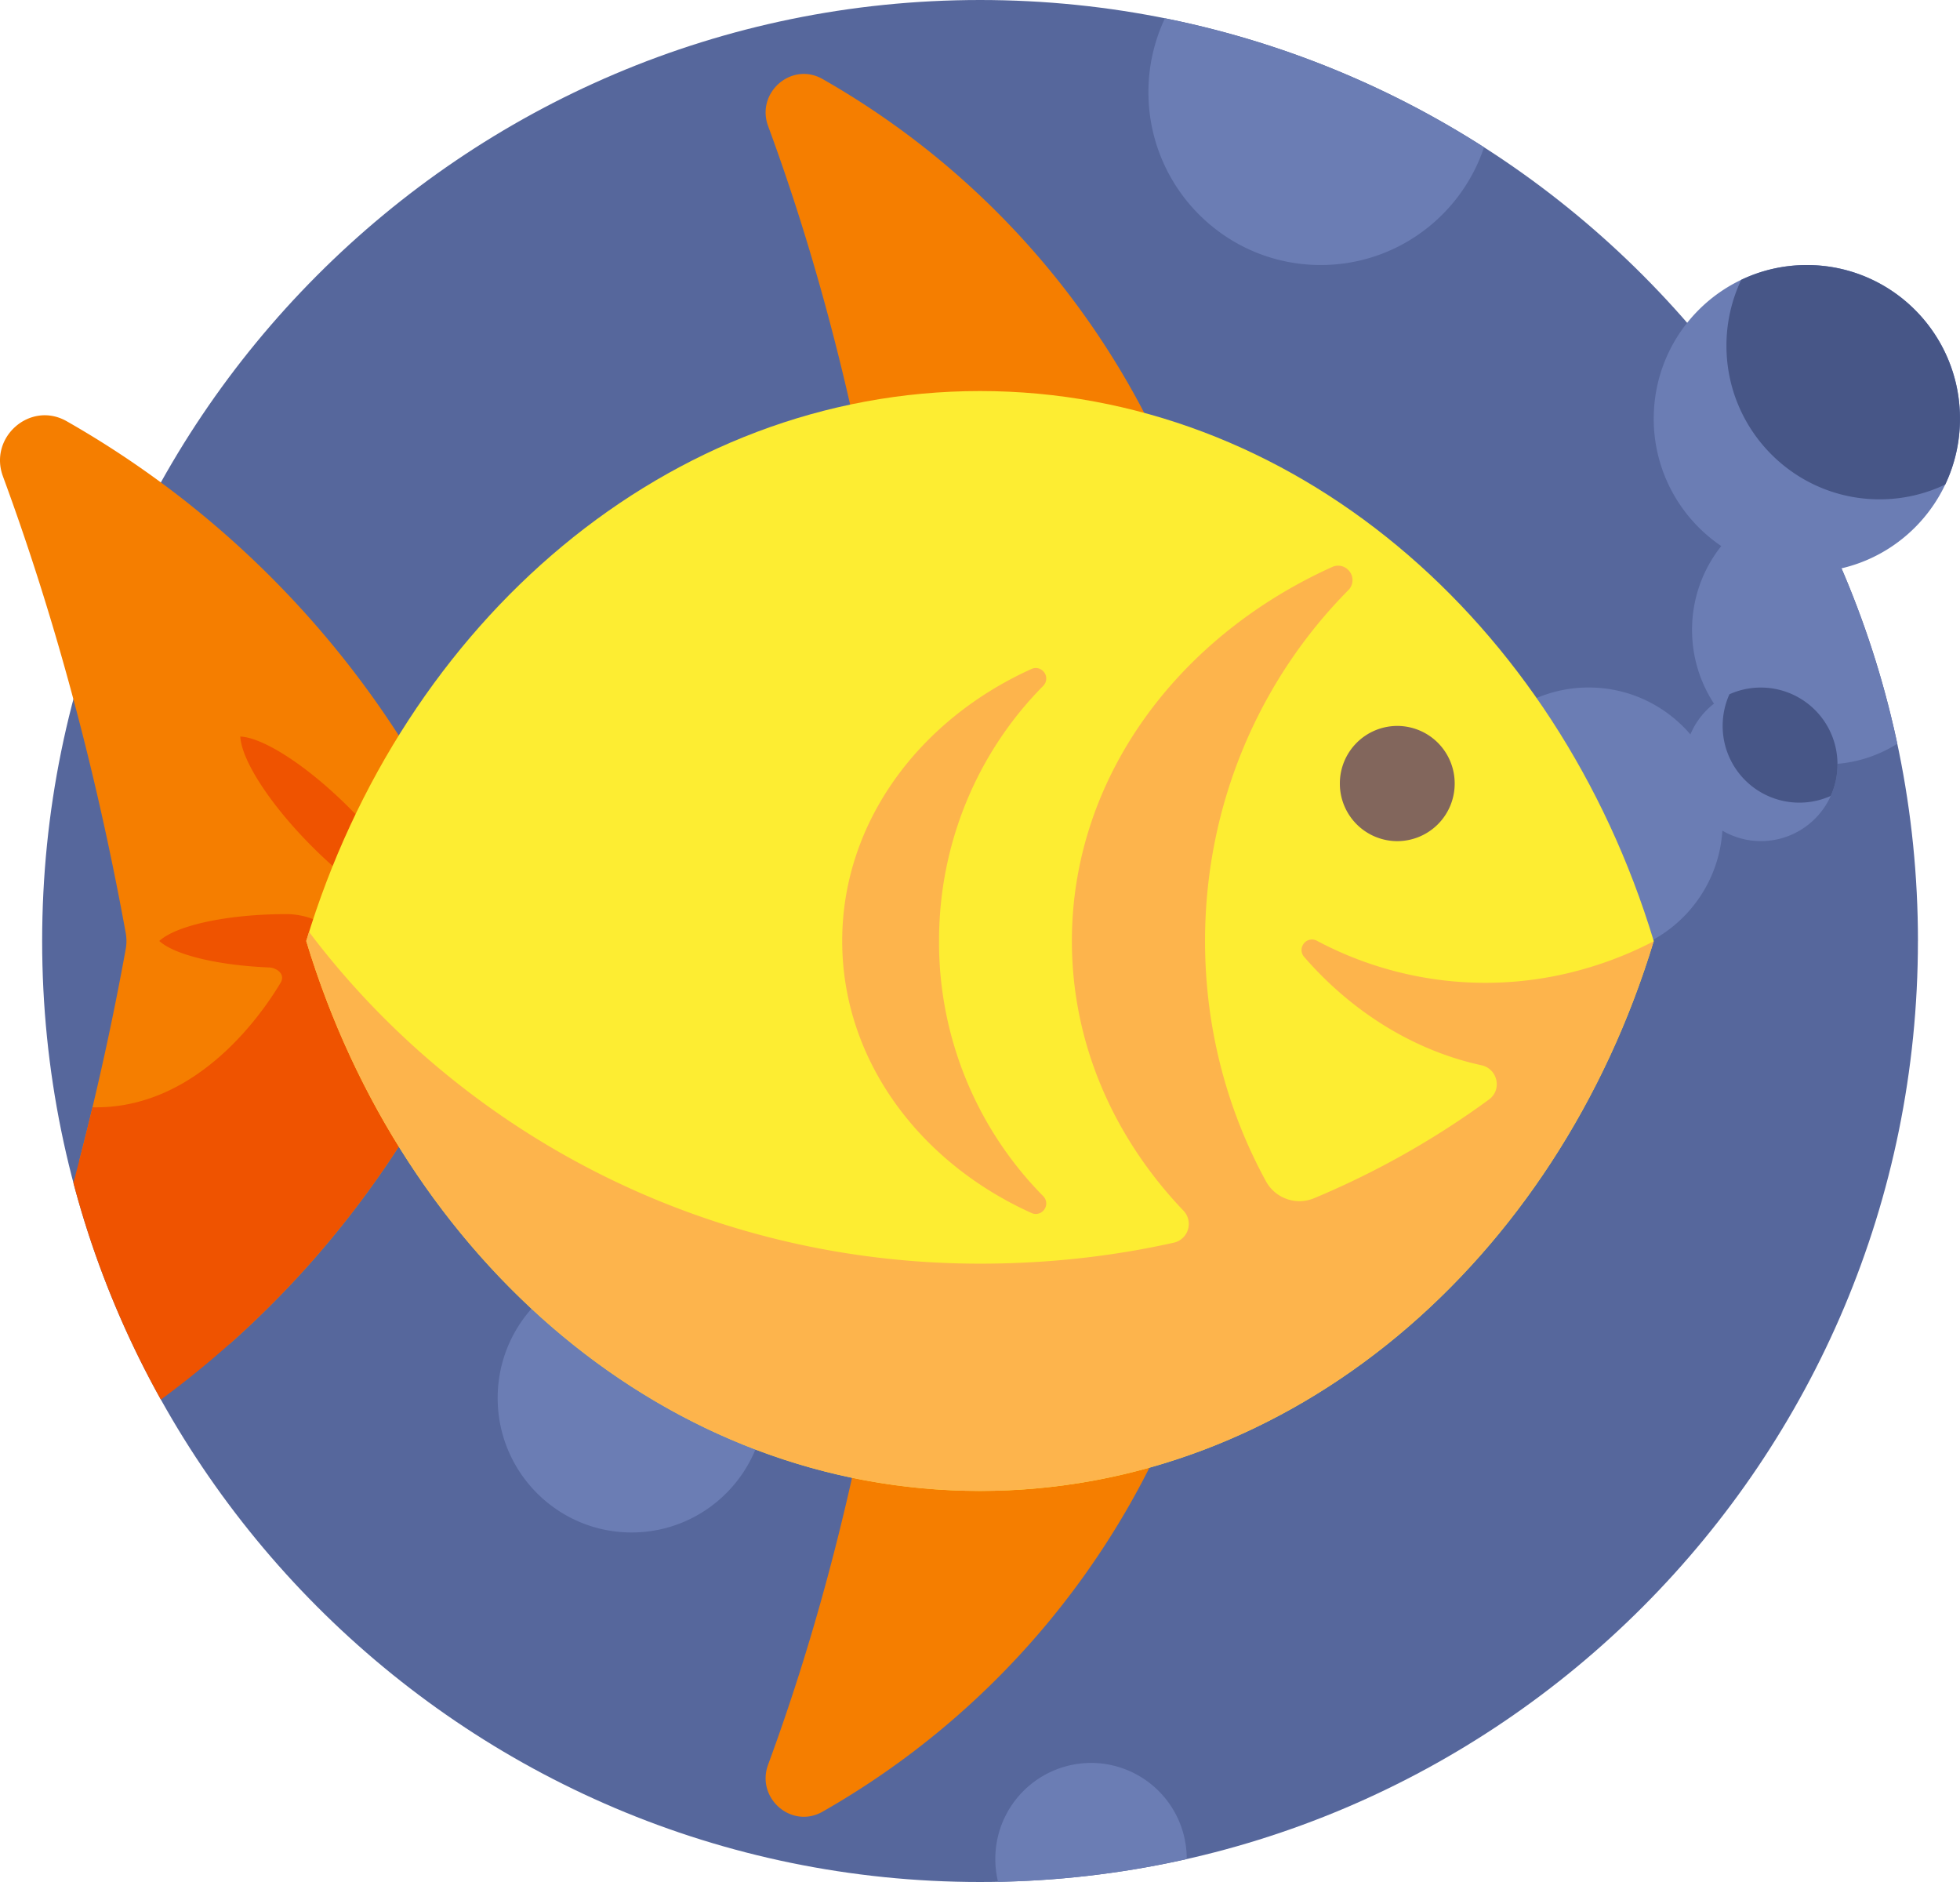 <svg width="75" height="72" fill="none" xmlns="http://www.w3.org/2000/svg"><path d="M73.39 36c0 19.882-16.067 36-35.888 36-19.82 0-35.889-16.118-35.889-36S17.681 0 37.502 0c19.82 0 35.889 16.118 35.889 36z" fill="#56679C"/><path d="M29.297 53.485c0 2.84-2.296 5.143-5.127 5.143-2.832 0-5.127-2.303-5.127-5.143s2.295-5.143 5.127-5.143c2.831 0 5.127 2.303 5.127 5.143zm12.451 13.96a3.668 3.668 0 0 0-3.662 3.673c0 .301.036.595.105.875a35.861 35.861 0 0 0 7.22-.87v-.005a3.668 3.668 0 0 0-3.663-3.674zm13.916-36c0 2.84 2.295 5.142 5.127 5.142s5.127-2.302 5.127-5.143c0-2.84-2.295-5.142-5.127-5.142-2.831 0-5.127 2.302-5.127 5.142zm13.483-12.44a5.139 5.139 0 0 0-4.4 5.093c0 2.84 2.294 5.142 5.126 5.142a5.092 5.092 0 0 0 2.726-.786 35.826 35.826 0 0 0-3.453-9.448zM44.577.7a6.603 6.603 0 0 0-.632 2.827c0 3.652 2.952 6.612 6.592 6.612 2.906 0 5.372-1.886 6.25-4.504A35.61 35.61 0 0 0 44.577.7z" fill="#6B7DB4"/><path d="M67.383 26.302a2.934 2.934 0 0 1 2.93 2.939 2.934 2.934 0 0 1-2.93 2.938 2.934 2.934 0 0 1-2.93-2.938 2.934 2.934 0 0 1 2.93-2.94zM63.28 16.016c0 3.246 2.624 5.878 5.86 5.878S75 19.262 75 16.016s-2.623-5.877-5.86-5.877c-3.235 0-5.859 2.631-5.859 5.877z" fill="#6B7DB4"/><path d="M70.313 29.24c0 .432-.093.841-.26 1.21a2.934 2.934 0 0 1-4.135-2.679c0-.43.092-.84.259-1.21a2.934 2.934 0 0 1 4.135 2.679zM69.14 10.14c-.9 0-1.751.203-2.512.566a5.868 5.868 0 0 0-.565 2.52c0 3.245 2.624 5.877 5.86 5.877a5.82 5.82 0 0 0 2.512-.566 5.868 5.868 0 0 0 .564-2.52c0-3.246-2.623-5.877-5.86-5.877z" fill="#475687"/><path d="M18.888 35.42c.137.374.137.787 0 1.16A36.759 36.759 0 0 1 8.766 51.433c-.25-3.23-2.566-5.936-5.74-7.006a113.6 113.6 0 0 0 1.784-8.113c.038-.207.038-.42 0-.627C3.665 29.412 2.074 23.544.112 18.223c-.553-1.501 1.051-2.898 2.44-2.108A36.787 36.787 0 0 1 18.887 35.42zm13.943.747a31.414 31.414 0 0 0 12.594-15.668c.117-.32.117-.672 0-.99a31.414 31.414 0 0 0-13.95-16.486c-1.185-.674-2.555.518-2.083 1.8 1.676 4.544 3.034 9.555 4.012 14.913.032.176.032.358 0 .535-.978 5.358-2.336 10.369-4.012 14.913-.127.345-.12.685-.02.983-.1.298-.107.637.02.983 1.676 4.543 3.034 9.554 4.012 14.912.032.177.032.359 0 .536-.978 5.357-2.336 10.369-4.012 14.912-.472 1.282.898 2.475 2.083 1.8a31.414 31.414 0 0 0 13.95-16.485c.117-.32.117-.671 0-.99a31.414 31.414 0 0 0-12.594-15.668z" fill="#F57E00"/><path d="M11.93 32.375c-1.623-1.628-2.693-3.312-2.734-4.197.882.042 2.56 1.114 4.184 2.742.263.264.511.53.743.792a33.34 33.34 0 0 0-.806 1.913 16.945 16.945 0 0 1-1.387-1.25zm.57 3.624c.244-.804-1.014-1.028-1.513-1.028-2.295 0-4.239.432-4.892 1.028.583.532 2.238.933 4.217 1.014.24.01.634.236.424.587-.834 1.394-3.326 4.844-7.196 4.762-.233.976-.477 1.939-.731 2.89a35.838 35.838 0 0 0 3.347 8.293 36.848 36.848 0 0 0 9.503-10.313A33.26 33.26 0 0 1 12.501 36z" fill="#EF5300"/><path d="M63.281 36C59.572 48.248 49.431 57.038 37.5 57.038c-11.93 0-22.072-8.79-25.781-21.038 3.709-12.248 13.85-21.04 25.781-21.04 11.93 0 22.072 8.792 25.781 21.04z" fill="#FDED32"/><path d="M63.281 36C59.572 48.248 49.431 57.04 37.5 57.04c-11.93 0-22.072-8.79-25.781-21.039.035-.116.07-.232.107-.348 5.82 7.7 15.153 12.691 25.674 12.691 2.687 0 5.158-.298 7.418-.803a.734.734 0 0 0 .37-1.221c-2.667-2.794-4.272-6.392-4.272-10.319 0-6.235 4.048-11.642 9.967-14.313a.54.54 0 0 1 .585.095l.007.006c.23.209.24.567.02.788-3.385 3.416-5.484 8.169-5.484 13.425 0 3.34.848 6.478 2.336 9.199a1.459 1.459 0 0 0 1.841.638 32.592 32.592 0 0 0 6.686-3.773c.515-.376.335-1.178-.288-1.313-2.546-.552-4.936-2.015-6.787-4.15a.394.394 0 0 1-.056-.428l.003-.006a.395.395 0 0 1 .542-.18 13.723 13.723 0 0 0 10.47 1.009 13.998 13.998 0 0 0 2.4-.977c.014-.016.022-.023.023-.02zM39.475 46.408c.142.065.31.037.425-.068l.005-.005a.397.397 0 0 0 .015-.572A13.827 13.827 0 0 1 35.932 36c0-3.822 1.526-7.278 3.988-9.762a.397.397 0 0 0-.015-.573l-.005-.005a.392.392 0 0 0-.425-.069C35.17 27.534 32.227 31.466 32.227 36c0 4.535 2.943 8.467 7.248 10.408z" fill="#FDB44C"/><path d="M55.664 29.976a2.2 2.2 0 0 1-2.197 2.204 2.2 2.2 0 0 1-2.197-2.204 2.2 2.2 0 0 1 2.197-2.204 2.2 2.2 0 0 1 2.197 2.204z" fill="#82665C"/></svg>